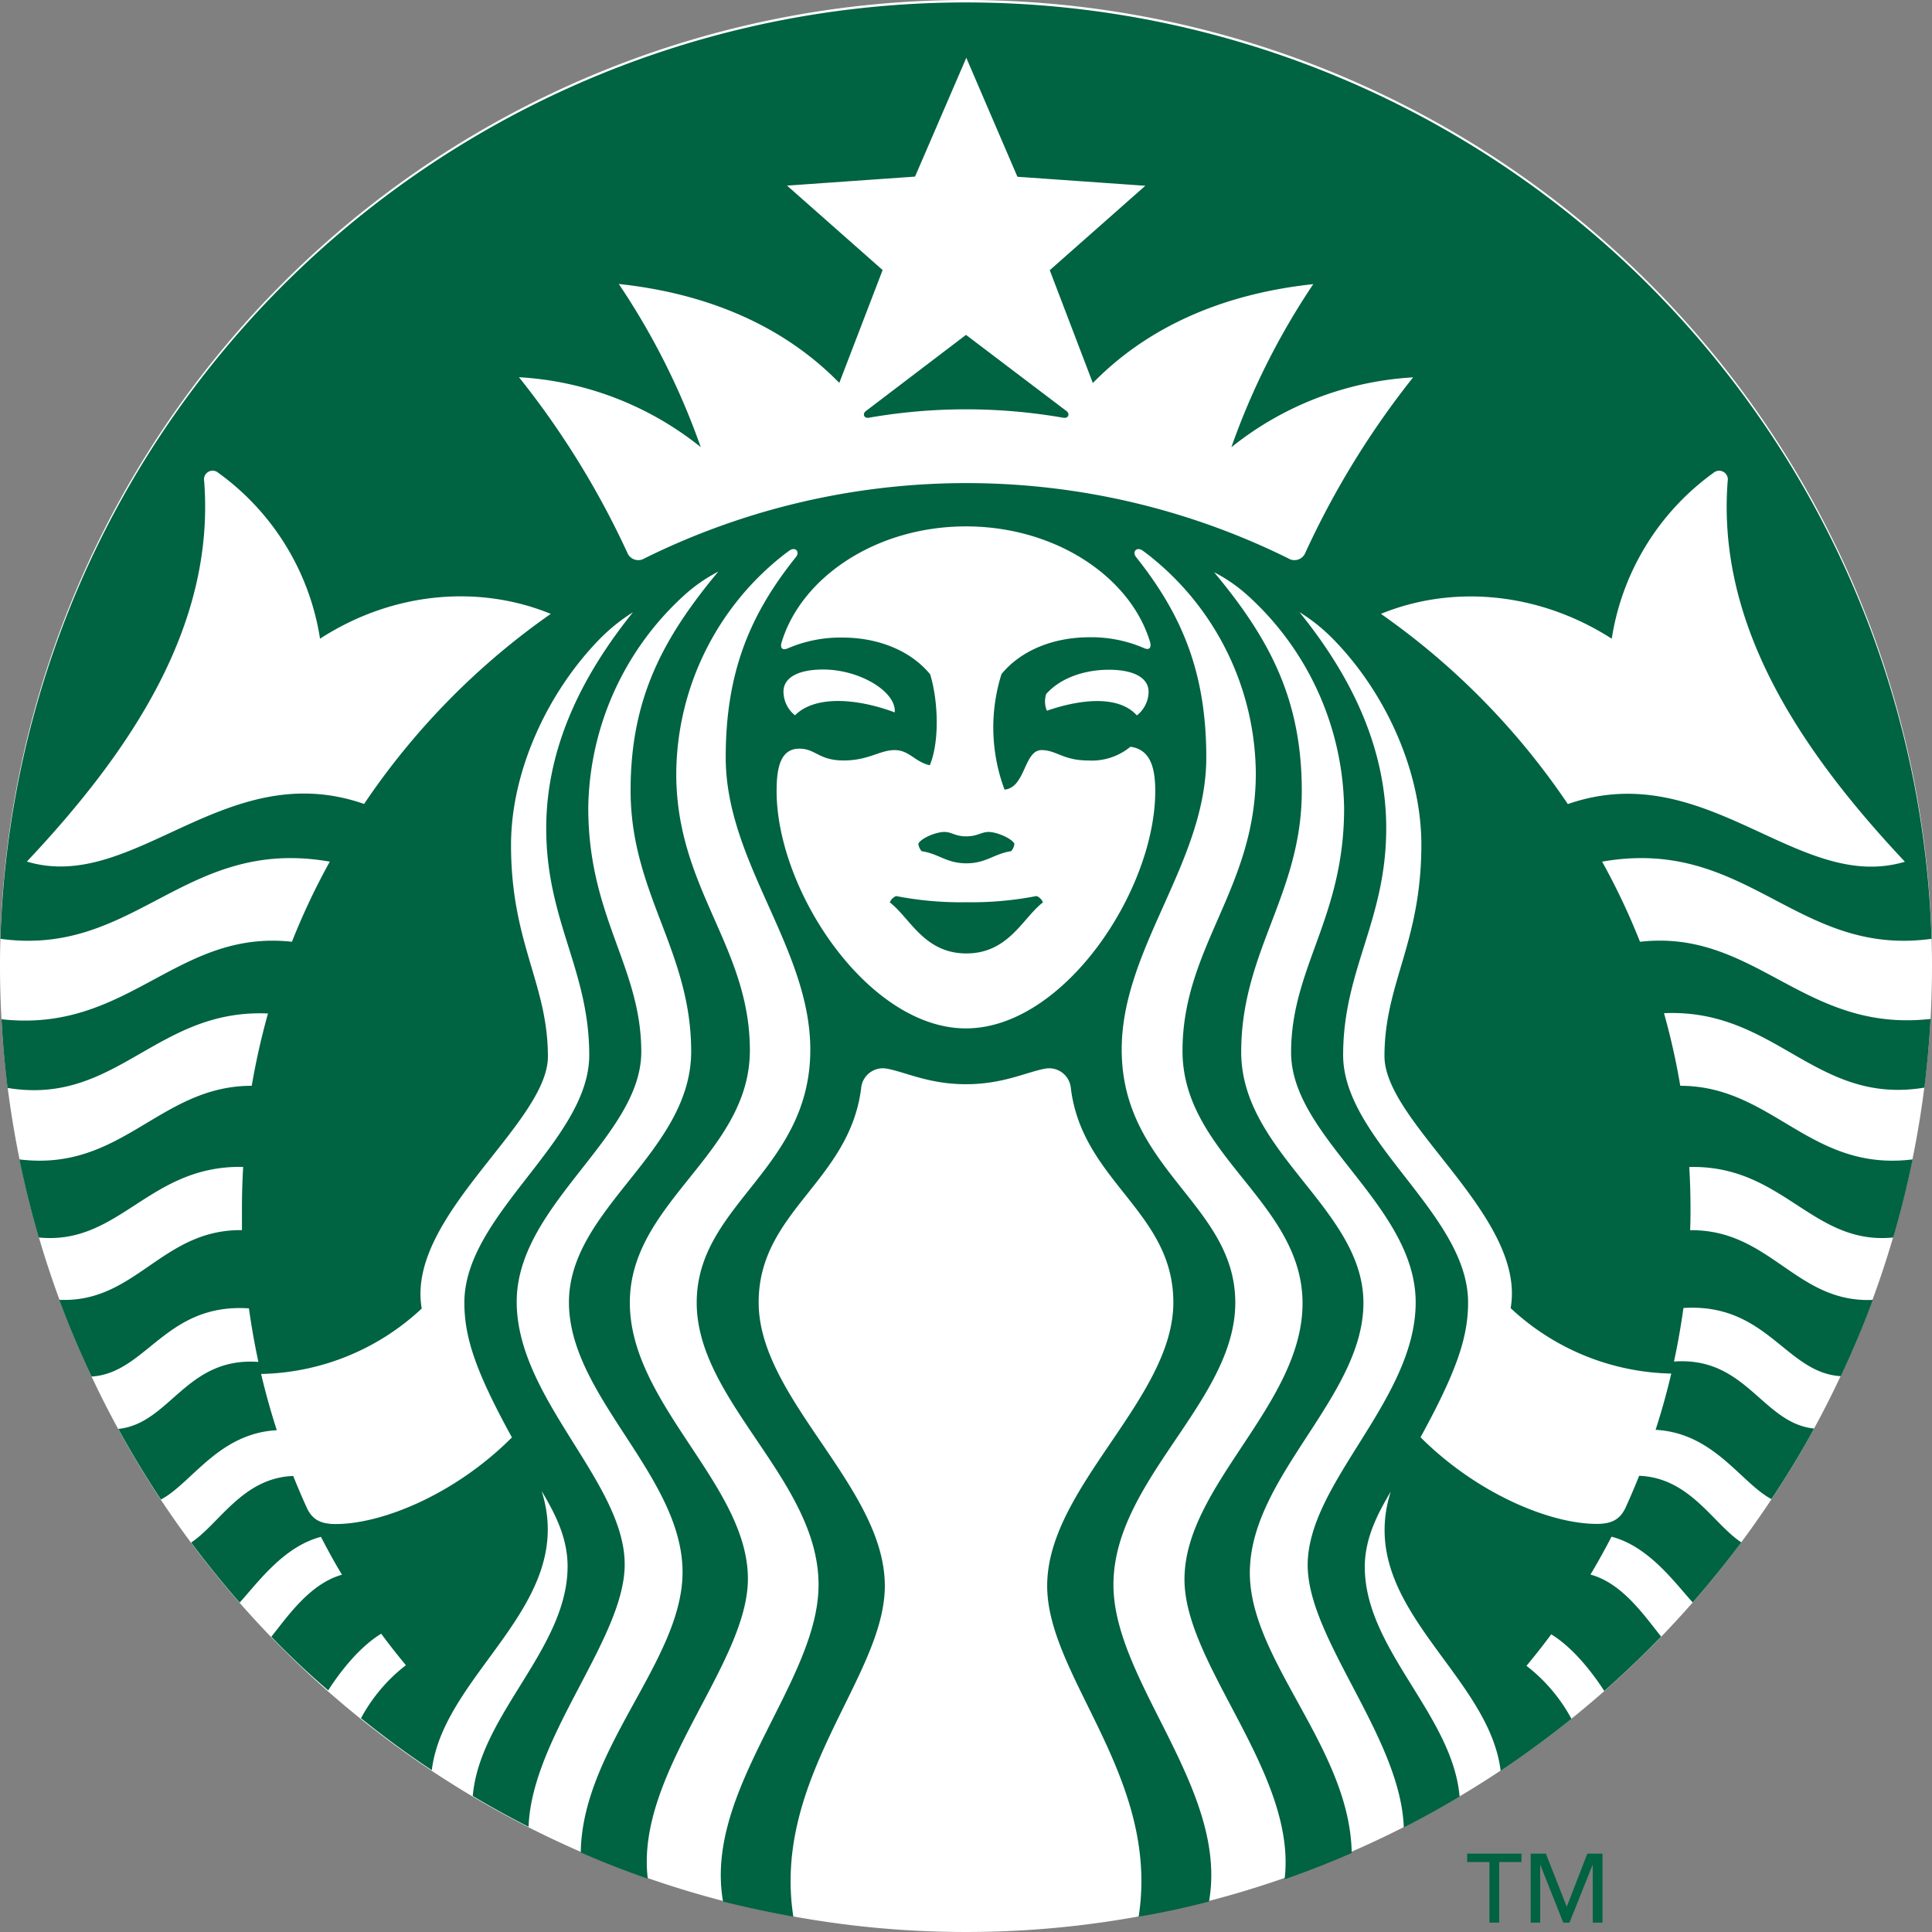 <svg id="Layer_1" data-name="Layer 1" xmlns="http://www.w3.org/2000/svg" viewBox="0 0 255.12 255.12"><rect x="0" y="0" width="255.12" height="255.12" fill="#808080" stroke="none"/><defs><style>.cls-1{fill:#fff;}.cls-2{fill:#006341;}</style></defs><path class="cls-1" d="M269.29,141.73A127.56,127.56,0,1,1,141.73,14.17,127.56,127.56,0,0,1,269.29,141.73" transform="translate(-14.17 -14.17)"/><path class="cls-2" d="M154.56,69.33a74.7,74.7,0,0,0-25.66,0c-.64.11-.88-.52-.39-.88l13.22-10.06L155,68.45c.49.36.25,1-.39.88m-22.08,63.16a1.47,1.47,0,0,0-.86.84c2.68,2.06,4.53,6.74,10.11,6.74s7.43-4.68,10.11-6.74a1.47,1.47,0,0,0-.85-.84,44.7,44.7,0,0,1-9.26.82A44.53,44.53,0,0,1,132.48,132.49Zm9.25-7.88c-1.55,0-1.89-.59-2.95-.58s-3,.8-3.39,1.54a1.65,1.65,0,0,0,.44,1c2.26.34,3.28,1.6,5.9,1.6s3.64-1.26,5.9-1.6a1.6,1.6,0,0,0,.44-1c-.42-.74-2.38-1.54-3.39-1.54S143.28,124.61,141.73,124.61ZM269.1,148.72c-.17,3.05-.44,6.08-.81,9.07-14.44,2.39-19.6-10.48-34.39-9.83a91.94,91.94,0,0,1,2.15,9.59c12.2,0,17.12,11.4,30.68,9.72q-1.07,5.23-2.56,10.31c-10.73,1.06-14.51-9.6-26.93-9.31.1,1.77.16,3.56.16,5.35,0,1,0,2-.05,3,10.59-.13,14,9.66,24.12,9.2-1.26,3.43-2.68,6.78-4.22,10.07-7.25-.4-9.75-9.7-20.78-9q-.5,3.57-1.25,7.07c9.58-.68,11.64,8.14,18.5,8.85-1.74,3.2-3.63,6.3-5.63,9.32-4.07-2.17-7.59-8.74-15.3-9.15.79-2.44,1.48-4.91,2.07-7.43a32,32,0,0,1-21.21-8.64c2.12-12.1-16.66-24.42-16.66-33.28,0-9.63,4.87-14.95,4.87-27.93,0-9.63-4.68-20.07-11.73-27.22A23.53,23.53,0,0,0,185.76,95c6.48,8,11.46,17.52,11.46,28.54,0,12.21-5.69,18.66-5.69,29.94s16.5,21,16.5,32.67c0,4.57-1.46,9-6.28,17.81,7.4,7.4,17.05,11.44,23.27,11.44,2,0,3.11-.61,3.83-2.2.62-1.37,1.21-2.75,1.77-4.15,6.71.25,9.77,6.35,13.49,8.79q-3.06,4.09-6.42,7.93c-2.49-2.76-5.83-7.4-10.72-8.68-.88,1.7-1.81,3.38-2.78,5,4.21,1.15,7.09,5.4,9.33,8.19q-3.61,3.75-7.51,7.18c-1.63-2.53-4.17-5.75-7-7.48q-1.58,2.13-3.27,4.16a22.13,22.13,0,0,1,5.94,7q-4.51,3.63-9.35,6.86c-1.59-13-19.28-21.83-14.51-36.87-1.56,2.65-3.43,6-3.43,9.95,0,10.89,11.59,19.52,12.52,30.33-2.41,1.44-4.86,2.8-7.37,4.07-.41-11.88-12.69-24.88-12.69-34.64,0-10.89,14.26-21.83,14.26-34.69s-16.45-21.76-16.45-33,7-17.78,7-32.24a38.63,38.63,0,0,0-12.81-28.18,20.82,20.82,0,0,0-4.36-3c7.33,8.8,11.58,16.78,11.58,28.89,0,13.6-8,21.15-8,34.47s16.14,20.72,16.14,33.13-15,22.89-15,35.64c0,11.6,13.25,23.19,13.45,37q-4.35,1.9-8.86,3.47c1.69-13.91-13.22-28.26-13.22-39.6,0-12.41,15.59-23.07,15.59-36.46s-15.85-19.6-15.85-33.33S180,131.47,180,116.3a37,37,0,0,0-14.37-29l-.54-.4c-.8-.6-1.46.12-.9.83,6,7.54,9.27,15.16,9.27,26.45,0,13.87-11.17,25.15-11.17,38.59,0,15.87,15,20.41,15,33.42s-16.09,23.43-16.09,37.25c0,12.81,15.23,27,12.62,41.83-3.06.79-6.15,1.47-9.29,2,2.85-18.42-12.08-31.65-12.08-43.69,0-13,16.66-24.68,16.66-37.43,0-12-12-15.95-13.53-28.25a2.88,2.88,0,0,0-3.42-2.61c-2.43.44-5.54,2.05-10.43,2.05s-8-1.61-10.43-2.05a2.88,2.88,0,0,0-3.42,2.61c-1.57,12.3-13.53,16.24-13.53,28.25,0,12.75,16.66,24.38,16.66,37.43,0,12-14.93,25.27-12.08,43.69q-4.71-.86-9.28-2c-2.61-14.79,12.61-29,12.61-41.83,0-13.82-16.09-24.23-16.09-37.25s15-17.55,15-33.42c0-13.44-11.17-24.72-11.17-38.59,0-11.29,3.23-18.91,9.27-26.45.57-.71-.09-1.43-.9-.83l-.54.4a37,37,0,0,0-14.36,29.05c0,15.17,9.72,22.78,9.72,36.51s-15.85,19.95-15.85,33.33,15.59,24.05,15.59,36.46c0,11.34-14.91,25.69-13.22,39.6-3-1.05-6-2.2-8.85-3.47.19-13.76,13.44-25.35,13.44-37,0-12.75-15-23.22-15-35.64s16.14-19.82,16.14-33.13-8-20.87-8-34.47c0-12.11,4.25-20.09,11.58-28.89a21.08,21.08,0,0,0-4.36,3,38.63,38.63,0,0,0-12.81,28.18c0,14.46,7,21,7,32.24s-16.45,20.2-16.45,33,14.26,23.8,14.26,34.69c0,9.76-12.28,22.76-12.69,34.64q-3.75-1.91-7.37-4.07c.93-10.81,12.52-19.44,12.52-30.33,0-4-1.87-7.3-3.43-9.95,4.77,15-12.92,23.92-14.5,36.87-3.23-2.14-6.35-4.44-9.35-6.86a22,22,0,0,1,5.93-7c-1.12-1.35-2.22-2.74-3.26-4.16-2.85,1.73-5.38,4.95-7,7.48Q53.56,234,50,230.3c2.23-2.79,5.11-7,9.33-8.19-1-1.64-1.91-3.32-2.78-5-4.9,1.28-8.24,5.92-10.73,8.68q-3.36-3.84-6.41-7.93c3.71-2.44,6.78-8.54,13.48-8.79.56,1.4,1.15,2.78,1.77,4.15.72,1.59,1.81,2.2,3.83,2.2,6.22,0,15.87-4,23.28-11.44-4.82-8.77-6.28-13.24-6.28-17.81,0-11.63,16.49-21.39,16.49-32.67s-5.68-17.73-5.68-29.94c0-11,5-20.52,11.45-28.54a23.87,23.87,0,0,0-4.37,3.51c-7,7.15-11.73,17.59-11.73,27.22,0,13,4.87,18.3,4.87,27.93,0,8.86-18.78,21.18-16.66,33.28a31.94,31.94,0,0,1-21.21,8.64c.59,2.52,1.29,5,2.07,7.43-7.71.41-11.23,7-15.3,9.15q-3-4.53-5.63-9.32c6.86-.71,8.92-9.53,18.5-8.85q-.75-3.5-1.25-7.07c-11-.74-13.53,8.56-20.78,9Q23.9,190.95,22,185.81c10.09.46,13.54-9.33,24.12-9.2,0-1,0-2,0-3,0-1.79.06-3.58.16-5.35C33.8,168,30,178.64,19.29,177.58q-1.48-5.07-2.56-10.31c13.57,1.68,18.48-9.73,30.68-9.72A94.57,94.57,0,0,1,49.56,148c-14.79-.65-20,12.22-34.39,9.83-.37-3-.64-6-.8-9.07,16.78,1.89,23.07-11.91,38.35-10.23a90.55,90.55,0,0,1,5-10.58c-19.16-3.37-25.66,12.65-43.49,10.19a127.56,127.56,0,0,1,255,0c-17.84,2.46-24.34-13.56-43.5-10.19a90.55,90.55,0,0,1,5,10.58C246,136.81,252.31,150.61,269.1,148.72ZM86.9,95.23c-9.39-3.84-20.76-3-30.47,3.28A33.3,33.3,0,0,0,43,76.61a1.14,1.14,0,0,0-1.87,1.09c1.47,19.09-9.69,35.66-23.41,50.24,14.14,4.25,26.18-14,44.53-7.61A96.18,96.18,0,0,1,86.9,95.23Zm54.83-11.55c-11.84,0-21.76,6.7-24.36,15.35-.19.67.07,1.09.84.75a17.54,17.54,0,0,1,7.19-1.42c4.83,0,9.08,1.78,11.6,4.86,1.11,3.67,1.21,9-.05,12-2-.45-2.7-2-4.65-2s-3.44,1.37-6.73,1.37-3.69-1.56-5.85-1.56c-2.54,0-3,2.63-3,5.59,0,13.19,12.12,31.35,25,31.35s25-18.16,25-31.35c0-3-.61-5.49-3.28-5.84a8,8,0,0,1-5.58,1.81c-3.3,0-4.2-1.37-6.15-1.37-2.34,0-2.1,4.95-4.89,5.22a23.43,23.43,0,0,1-.4-15.26c2.52-3.08,6.78-4.86,11.61-4.86a17.46,17.46,0,0,1,7.18,1.42c.77.35,1-.08.84-.75C163.49,90.38,153.57,83.68,141.73,83.68Zm18.86,18.93c-2.85,0-6.18.87-8.27,3.2a3.18,3.18,0,0,0,.09,2.21c5.15-1.76,9.69-1.83,11.88.62a4,4,0,0,0,1.55-3.13C165.84,103.8,164.1,102.61,160.59,102.61Zm-41.42,6c2.48-2.49,7.72-2.38,13.15-.37.24-2.71-4.6-5.66-9.44-5.66-3.52,0-5.25,1.19-5.25,2.9A4,4,0,0,0,119.17,108.64ZM200.77,64a42.17,42.17,0,0,0-24,9.23,95.32,95.32,0,0,1,10.82-21.54c-11.9,1.27-21.85,5.62-29.11,13.06l-5.69-14.9,12.62-11.15-16.89-1.19-6.75-15.71L135,37.49l-16.9,1.19,12.62,11.15L125,64.73c-7.27-7.44-17.22-11.79-29.12-13.06a94.91,94.91,0,0,1,10.82,21.54,42.17,42.17,0,0,0-24-9.23A112.8,112.8,0,0,1,97,87.14a1.56,1.56,0,0,0,2.28.76,95.85,95.85,0,0,1,85,0,1.55,1.55,0,0,0,2.27-.76A112.8,112.8,0,0,1,200.77,64Zm20.42,56.35c18.34-6.36,30.38,11.86,44.52,7.61C252,113.36,240.83,96.79,242.31,77.7a1.15,1.15,0,0,0-1.88-1.09A33.29,33.29,0,0,0,227,98.51c-9.72-6.23-21.09-7.12-30.48-3.28A96.37,96.37,0,0,1,221.19,120.33Z" transform="translate(-14.17 -14.17)"/><polygon class="cls-2" points="197.97 253.88 196.68 253.88 196.68 245.88 193.74 245.88 193.74 244.77 200.91 244.77 200.91 245.88 197.97 245.88 197.97 253.88"/><polygon class="cls-2" points="206.88 251.76 206.9 251.76 209.61 244.77 211.61 244.77 211.61 253.88 210.32 253.88 210.32 246.26 210.3 246.26 207.25 253.88 206.43 253.88 203.4 246.26 203.38 246.26 203.38 253.88 202.13 253.88 202.13 244.77 204.13 244.77 206.88 251.76"/></svg>